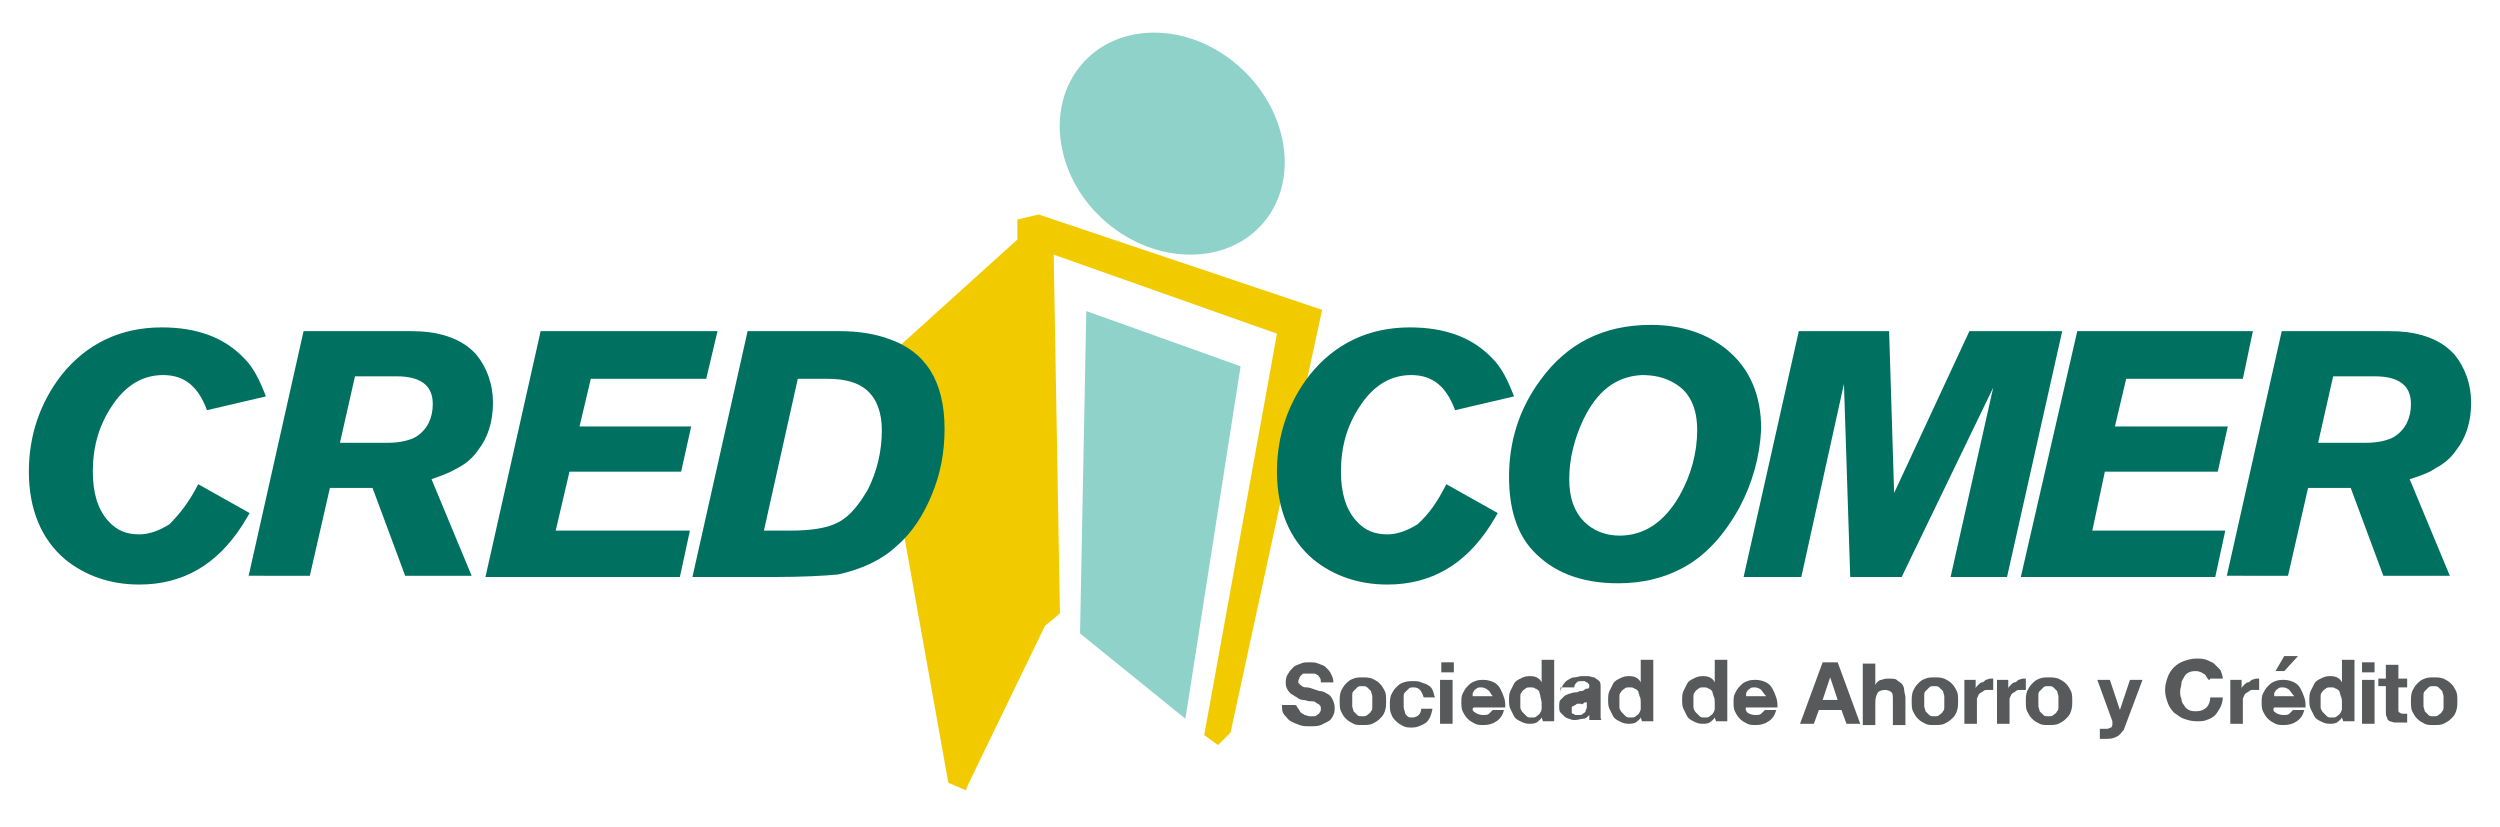 <?xml version="1.0" encoding="utf-8"?>
<!-- Generator: Adobe Illustrator 24.0.2, SVG Export Plug-In . SVG Version: 6.00 Build 0)  -->
<svg version="1.1" id="Layer_1" xmlns="http://www.w3.org/2000/svg" xmlns:xlink="http://www.w3.org/1999/xlink" x="0px" y="0px"
	 viewBox="0 0 199.3 65.9" style="enable-background:new 0 0 199.3 65.9;" xml:space="preserve">
<style type="text/css">
	.st0{fill:#F1CB00;}
	.st1{fill-rule:evenodd;clip-rule:evenodd;fill:#8FD2CA;}
	.st2{fill-rule:evenodd;clip-rule:evenodd;fill:#007161;}
	.st3{fill:#58595B;}
</style>
<g>
	<polygon class="st0" points="77.2,62.5 77,63 75.6,62.4 69.7,29.4 81.1,19.1 81.1,17.5 82.8,17.1 105.4,24.7 98.1,58.4 97.1,59.4 
		96,58.6 101.8,26.6 84,20.3 84.5,48.9 83.3,49.9 	"/>
	<path class="st1" d="M84.6,11.5c-0.8-4.9,2.5-8.9,7.4-8.9c4.9,0,9.5,4,10.3,8.9c0.8,4.9-2.5,8.8-7.4,8.8
		C90,20.3,85.4,16.4,84.6,11.5z"/>
	<polygon class="st1" points="86.6,24.8 98.9,29.2 94.5,57.3 86.1,50.5 	"/>
	<path class="st2" d="M15.8,38.6l4.1,2.3c-0.1,0.2-0.3,0.5-0.6,1c-2,3.1-4.7,4.7-8.2,4.7c-2.3,0-4.3-0.7-5.9-2c-1.9-1.6-2.9-4-2.9-7
		c0-2.9,0.9-5.5,2.6-7.7c2-2.5,4.7-3.8,8-3.8c2.8,0,5,0.8,6.6,2.5c0.7,0.7,1.2,1.7,1.7,3l-4.7,1.1c-0.7-1.9-1.8-2.8-3.5-2.8
		c-1.6,0-3,0.8-4.1,2.5c-1,1.5-1.5,3.2-1.5,5.2c0,1.7,0.4,3,1.2,3.9c0.7,0.8,1.5,1.1,2.5,1.1c0.8,0,1.6-0.3,2.4-0.8
		C14.3,41,15.1,40,15.8,38.6z"/>
	<path class="st2" d="M19.8,46l4.4-19.6h8.6c1,0,1.8,0.1,2.5,0.3c1.1,0.3,2,0.8,2.7,1.6c0.8,1,1.3,2.3,1.3,3.8
		c0,1.5-0.4,2.8-1.2,3.8c-0.4,0.6-1,1.1-1.6,1.4c-0.5,0.3-1.2,0.6-2.1,0.9l3.2,7.7h-5.3l-2.6-7h-3.4l-1.6,7H19.8z M28.3,30l-1.2,5.3
		h3.8c1,0,1.8-0.2,2.3-0.5c0.9-0.6,1.3-1.5,1.3-2.6c0-1.5-1-2.2-2.9-2.2H28.3z"/>
	<polygon class="st2" points="43.1,26.4 57.2,26.4 56.3,30.2 47.1,30.2 46.2,34 55.1,34 54.3,37.6 45.4,37.6 44.3,42.3 55,42.3 
		54.2,46 38.7,46 	"/>
	<path class="st2" d="M55.2,46l4.4-19.6H67c1.4,0,2.7,0.2,3.8,0.6c3,1,4.5,3.4,4.5,7.2c0,1.8-0.3,3.5-1,5.2
		c-0.7,1.7-1.6,3.1-2.9,4.2c-1.2,1.1-2.8,1.8-4.6,2.2C65.7,45.9,64,46,61.7,46H55.2z M66,30.2h-2.4l-2.7,12.1H63
		c1.7,0,3-0.2,3.9-0.7c0.9-0.5,1.6-1.4,2.3-2.6c0.7-1.4,1.1-3,1.1-4.7c0-1.4-0.4-2.5-1.2-3.2C68.4,30.5,67.4,30.2,66,30.2z"/>
	<path class="st2" d="M115.3,38.6l4.1,2.3c-0.1,0.2-0.3,0.5-0.6,1c-2,3.1-4.7,4.7-8.2,4.7c-2.3,0-4.3-0.7-5.9-2
		c-1.9-1.6-2.9-4-2.9-7c0-2.9,0.9-5.5,2.6-7.7c2-2.5,4.7-3.8,8-3.8c2.8,0,5,0.8,6.6,2.5c0.7,0.7,1.2,1.7,1.7,3l-4.7,1.1
		c-0.7-1.9-1.8-2.8-3.5-2.8c-1.6,0-3,0.8-4.1,2.5c-1,1.5-1.5,3.2-1.5,5.2c0,1.7,0.4,3,1.2,3.9c0.7,0.8,1.5,1.1,2.5,1.1
		c0.8,0,1.6-0.3,2.4-0.8C113.9,41,114.6,40,115.3,38.6z"/>
	<path class="st2" d="M138.7,40.4c-1.2,2.2-2.7,3.9-4.6,4.9c-1.5,0.8-3.2,1.2-5.1,1.2c-3,0-5.2-0.9-6.8-2.6
		c-1.3-1.4-1.9-3.4-1.9-5.9c0-2.8,0.8-5.4,2.5-7.7c2.1-2.9,5-4.4,8.8-4.4c2.5,0,4.5,0.7,6.1,2c1.8,1.5,2.7,3.6,2.7,6.3
		C140.3,36.4,139.7,38.5,138.7,40.4z M130.9,29.9c-2.1,0.1-3.6,1.3-4.7,3.6c-0.7,1.5-1.1,3.1-1.1,4.7c0,1.5,0.4,2.6,1.2,3.4
		c0.7,0.7,1.7,1.1,2.8,1.1c2,0,3.6-1.1,4.8-3.2c0.9-1.6,1.4-3.4,1.4-5.2c0-1.8-0.6-3.1-1.9-3.8C132.7,30.1,131.9,29.9,130.9,29.9z"
		/>
	<polygon class="st2" points="157,26.4 164.4,26.4 160,46 155.5,46 158.9,30.9 151.6,46 147.5,46 147,30.6 143.6,46 139,46 
		143.4,26.4 150.6,26.4 151,39.3 	"/>
	<polygon class="st2" points="165.6,26.4 179.6,26.4 178.8,30.2 169.5,30.2 168.6,34 177.6,34 176.8,37.6 167.8,37.6 166.8,42.3 
		177.4,42.3 176.6,46 161.1,46 	"/>
	<path class="st2" d="M177.5,46l4.4-19.6h8.6c1,0,1.8,0.1,2.5,0.3c1.1,0.3,2,0.8,2.7,1.6c0.8,1,1.3,2.3,1.3,3.8
		c0,1.5-0.4,2.8-1.2,3.8c-0.4,0.6-1,1.1-1.6,1.4c-0.4,0.3-1.1,0.6-2.1,0.9l3.2,7.7h-5.3l-2.6-7h-3.4l-1.6,7H177.5z M186,30l-1.2,5.3
		h3.8c1,0,1.8-0.2,2.3-0.5c0.9-0.6,1.3-1.5,1.3-2.6c0-1.5-1-2.2-2.9-2.2H186z"/>
</g>
<g>
	<path class="st3" d="M103.5,56.5c0.1,0.1,0.1,0.2,0.2,0.3c0.1,0.1,0.2,0.1,0.3,0.2c0.1,0,0.3,0.1,0.4,0.1c0.1,0,0.2,0,0.3,0
		c0.1,0,0.2,0,0.3-0.1s0.2-0.1,0.2-0.2c0.1-0.1,0.1-0.2,0.1-0.3c0-0.1,0-0.2-0.1-0.3c-0.1-0.1-0.2-0.1-0.3-0.2
		c-0.1-0.1-0.3-0.1-0.5-0.1c-0.2,0-0.3-0.1-0.5-0.1c-0.2,0-0.4-0.1-0.5-0.2c-0.2-0.1-0.3-0.2-0.5-0.3c-0.1-0.1-0.2-0.2-0.3-0.4
		c-0.1-0.2-0.1-0.3-0.1-0.6c0-0.2,0.1-0.5,0.2-0.6c0.1-0.2,0.2-0.3,0.4-0.5s0.4-0.2,0.6-0.3s0.4-0.1,0.7-0.1c0.3,0,0.5,0,0.7,0.1
		s0.4,0.1,0.6,0.3s0.3,0.3,0.4,0.5c0.1,0.2,0.2,0.4,0.2,0.7h-1c0-0.1,0-0.3-0.1-0.4s-0.1-0.2-0.2-0.2c-0.1-0.1-0.2-0.1-0.3-0.1
		c-0.1,0-0.2,0-0.4,0c-0.1,0-0.2,0-0.3,0s-0.2,0-0.2,0.1c-0.1,0-0.1,0.1-0.2,0.2c0,0.1-0.1,0.2-0.1,0.3c0,0.1,0,0.2,0.1,0.2
		c0,0.1,0.1,0.1,0.2,0.2s0.3,0.1,0.4,0.1c0.2,0,0.4,0.1,0.7,0.2c0.1,0,0.2,0.1,0.4,0.1c0.2,0,0.3,0.1,0.5,0.2
		c0.2,0.1,0.3,0.2,0.4,0.4s0.2,0.4,0.2,0.7c0,0.2,0,0.4-0.1,0.6c-0.1,0.2-0.2,0.4-0.4,0.5c-0.2,0.1-0.4,0.2-0.6,0.3
		c-0.3,0.1-0.5,0.1-0.9,0.1c-0.3,0-0.5,0-0.8-0.1c-0.3-0.1-0.5-0.2-0.7-0.3c-0.2-0.1-0.3-0.3-0.5-0.5s-0.2-0.5-0.2-0.8h1
		C103.4,56.2,103.4,56.4,103.5,56.5z"/>
	<path class="st3" d="M106.9,55.1c0.1-0.2,0.2-0.4,0.4-0.6c0.2-0.2,0.3-0.3,0.6-0.4c0.2-0.1,0.5-0.1,0.7-0.1c0.3,0,0.5,0,0.8,0.1
		c0.2,0.1,0.4,0.2,0.6,0.4c0.2,0.2,0.3,0.4,0.4,0.6c0.1,0.2,0.1,0.5,0.1,0.8s0,0.5-0.1,0.8s-0.2,0.4-0.4,0.6
		c-0.2,0.2-0.4,0.3-0.6,0.4c-0.2,0.1-0.5,0.1-0.8,0.1c-0.3,0-0.5,0-0.7-0.1c-0.2-0.1-0.4-0.2-0.6-0.4c-0.2-0.2-0.3-0.4-0.4-0.6
		c-0.1-0.2-0.1-0.5-0.1-0.8S106.8,55.4,106.9,55.1z M107.8,56.3c0,0.1,0.1,0.3,0.1,0.4c0.1,0.1,0.2,0.2,0.3,0.3s0.2,0.1,0.4,0.1
		c0.2,0,0.3,0,0.4-0.1c0.1-0.1,0.2-0.1,0.3-0.3c0.1-0.1,0.1-0.2,0.1-0.4c0-0.1,0-0.3,0-0.4s0-0.3,0-0.4c0-0.1-0.1-0.3-0.1-0.4
		c-0.1-0.1-0.2-0.2-0.3-0.3c-0.1-0.1-0.2-0.1-0.4-0.1c-0.2,0-0.3,0-0.4,0.1c-0.1,0.1-0.2,0.2-0.3,0.3c-0.1,0.1-0.1,0.2-0.1,0.4
		c0,0.1,0,0.3,0,0.4S107.8,56.2,107.8,56.3z"/>
	<path class="st3" d="M112.7,54.8c-0.2,0-0.3,0-0.4,0.1s-0.2,0.2-0.3,0.3c-0.1,0.1-0.1,0.2-0.1,0.4c0,0.1,0,0.3,0,0.4
		c0,0.1,0,0.3,0,0.4c0,0.1,0.1,0.3,0.1,0.4s0.1,0.2,0.2,0.3c0.1,0.1,0.2,0.1,0.4,0.1c0.2,0,0.4-0.1,0.5-0.2c0.1-0.1,0.2-0.3,0.2-0.5
		h0.9c-0.1,0.5-0.2,0.8-0.5,1.1c-0.3,0.2-0.7,0.4-1.1,0.4c-0.3,0-0.5,0-0.7-0.1c-0.2-0.1-0.4-0.2-0.6-0.4c-0.2-0.2-0.3-0.3-0.4-0.6
		c-0.1-0.2-0.1-0.5-0.1-0.7c0-0.3,0-0.5,0.1-0.8c0.1-0.2,0.2-0.4,0.4-0.6s0.3-0.3,0.6-0.4s0.5-0.1,0.8-0.1c0.2,0,0.4,0,0.6,0.1
		c0.2,0.1,0.4,0.1,0.5,0.2c0.2,0.1,0.3,0.2,0.4,0.4s0.1,0.4,0.2,0.6h-0.9C113.3,55,113.1,54.8,112.7,54.8z"/>
	<path class="st3" d="M114.9,53.6v-0.8h1v0.8H114.9z M115.8,54.2v3.5h-1v-3.5H115.8z"/>
	<path class="st3" d="M117.6,56.8c0.1,0.1,0.4,0.2,0.6,0.2c0.2,0,0.4,0,0.5-0.1c0.1-0.1,0.2-0.2,0.3-0.3h0.9
		c-0.1,0.4-0.3,0.7-0.6,0.9c-0.3,0.2-0.6,0.3-1,0.3c-0.3,0-0.5,0-0.7-0.1c-0.2-0.1-0.4-0.2-0.6-0.4c-0.2-0.2-0.3-0.4-0.4-0.6
		c-0.1-0.2-0.1-0.5-0.1-0.7c0-0.3,0-0.5,0.1-0.7c0.1-0.2,0.2-0.4,0.4-0.6c0.2-0.2,0.3-0.3,0.6-0.4c0.2-0.1,0.5-0.1,0.7-0.1
		c0.3,0,0.6,0.1,0.8,0.2s0.4,0.3,0.5,0.5c0.1,0.2,0.2,0.4,0.3,0.7s0.1,0.5,0.1,0.8h-2.5C117.3,56.5,117.4,56.7,117.6,56.8z
		 M118.6,55c-0.1-0.1-0.3-0.2-0.5-0.2c-0.2,0-0.3,0-0.4,0.1c-0.1,0.1-0.2,0.1-0.2,0.2c-0.1,0.1-0.1,0.2-0.1,0.2c0,0.1,0,0.2,0,0.2
		h1.6C118.8,55.3,118.8,55.1,118.6,55z"/>
	<path class="st3" d="M122.9,57.2c-0.1,0.2-0.3,0.3-0.4,0.4c-0.2,0.1-0.4,0.1-0.6,0.1c-0.3,0-0.5-0.1-0.7-0.2s-0.4-0.2-0.5-0.4
		c-0.1-0.2-0.2-0.4-0.3-0.6c-0.1-0.2-0.1-0.5-0.1-0.7c0-0.2,0-0.5,0.1-0.7c0.1-0.2,0.2-0.4,0.3-0.6c0.1-0.2,0.3-0.3,0.5-0.4
		c0.2-0.1,0.4-0.2,0.7-0.2c0.2,0,0.4,0,0.6,0.1c0.2,0.1,0.3,0.2,0.4,0.4h0v-1.8h1v4.9h-0.9L122.9,57.2L122.9,57.2z M122.8,55.5
		c0-0.1-0.1-0.3-0.1-0.4c-0.1-0.1-0.2-0.2-0.3-0.2c-0.1-0.1-0.2-0.1-0.4-0.1s-0.3,0-0.4,0.1c-0.1,0.1-0.2,0.1-0.3,0.3
		c-0.1,0.1-0.1,0.2-0.1,0.4c0,0.1,0,0.3,0,0.4c0,0.1,0,0.3,0,0.4c0,0.1,0.1,0.3,0.2,0.4s0.2,0.2,0.3,0.3s0.2,0.1,0.4,0.1
		c0.2,0,0.3,0,0.4-0.1c0.1-0.1,0.2-0.1,0.3-0.3s0.1-0.2,0.1-0.4c0-0.1,0-0.3,0-0.4S122.8,55.6,122.8,55.5z"/>
	<path class="st3" d="M124.4,55.2c0-0.2,0.1-0.4,0.2-0.6c0.1-0.1,0.2-0.3,0.4-0.4c0.2-0.1,0.3-0.2,0.5-0.2c0.2,0,0.4-0.1,0.6-0.1
		c0.2,0,0.4,0,0.5,0c0.2,0,0.3,0.1,0.5,0.1c0.1,0.1,0.3,0.2,0.4,0.3c0.1,0.1,0.1,0.3,0.1,0.5v1.8c0,0.2,0,0.3,0,0.5
		c0,0.1,0,0.3,0.1,0.3h-1c0-0.1,0-0.1,0-0.2c0-0.1,0-0.1,0-0.2c-0.2,0.2-0.3,0.3-0.5,0.3s-0.4,0.1-0.6,0.1c-0.2,0-0.3,0-0.5-0.1
		c-0.1,0-0.3-0.1-0.4-0.2s-0.2-0.2-0.3-0.3c-0.1-0.1-0.1-0.3-0.1-0.5c0-0.2,0-0.4,0.1-0.5c0.1-0.1,0.2-0.2,0.3-0.3
		c0.1-0.1,0.2-0.1,0.4-0.2c0.1,0,0.3-0.1,0.4-0.1s0.3,0,0.4-0.1c0.1,0,0.3,0,0.4-0.1s0.2-0.1,0.3-0.1c0.1-0.1,0.1-0.1,0.1-0.2
		c0-0.1,0-0.2-0.1-0.2c0-0.1-0.1-0.1-0.1-0.1c-0.1,0-0.1-0.1-0.2-0.1c-0.1,0-0.2,0-0.2,0c-0.2,0-0.3,0-0.4,0.1s-0.2,0.2-0.2,0.4
		H124.4z M126.6,55.9c0,0-0.1,0.1-0.2,0.1c-0.1,0-0.1,0-0.2,0.1s-0.1,0-0.2,0c-0.1,0-0.2,0-0.2,0c-0.1,0-0.1,0-0.2,0.1
		c-0.1,0-0.1,0.1-0.2,0.1s-0.1,0.1-0.1,0.1c0,0.1,0,0.1,0,0.2c0,0.1,0,0.2,0,0.2c0,0.1,0.1,0.1,0.1,0.1c0.1,0,0.1,0.1,0.2,0.1
		c0.1,0,0.1,0,0.2,0c0.2,0,0.3,0,0.4-0.1c0.1-0.1,0.2-0.1,0.2-0.2c0-0.1,0.1-0.2,0.1-0.3c0-0.1,0-0.2,0-0.2V55.9z"/>
	<path class="st3" d="M130.8,57.2c-0.1,0.2-0.3,0.3-0.4,0.4c-0.2,0.1-0.4,0.1-0.6,0.1c-0.3,0-0.5-0.1-0.7-0.2s-0.4-0.2-0.5-0.4
		c-0.1-0.2-0.2-0.4-0.3-0.6c-0.1-0.2-0.1-0.5-0.1-0.7c0-0.2,0-0.5,0.1-0.7c0.1-0.2,0.2-0.4,0.3-0.6c0.1-0.2,0.3-0.3,0.5-0.4
		c0.2-0.1,0.4-0.2,0.7-0.2c0.2,0,0.4,0,0.6,0.1c0.2,0.1,0.3,0.2,0.4,0.4h0v-1.8h1v4.9h-0.9L130.8,57.2L130.8,57.2z M130.7,55.5
		c0-0.1-0.1-0.3-0.1-0.4c-0.1-0.1-0.2-0.2-0.3-0.2c-0.1-0.1-0.2-0.1-0.4-0.1s-0.3,0-0.4,0.1c-0.1,0.1-0.2,0.1-0.3,0.3
		c-0.1,0.1-0.1,0.2-0.1,0.4c0,0.1,0,0.3,0,0.4c0,0.1,0,0.3,0,0.4c0,0.1,0.1,0.3,0.2,0.4s0.2,0.2,0.3,0.3s0.2,0.1,0.4,0.1
		c0.2,0,0.3,0,0.4-0.1c0.1-0.1,0.2-0.1,0.3-0.3s0.1-0.2,0.1-0.4c0-0.1,0-0.3,0-0.4S130.8,55.6,130.7,55.5z"/>
	<path class="st3" d="M136.7,57.2c-0.1,0.2-0.3,0.3-0.4,0.4c-0.2,0.1-0.4,0.1-0.6,0.1c-0.3,0-0.5-0.1-0.7-0.2s-0.4-0.2-0.5-0.4
		c-0.1-0.2-0.2-0.4-0.3-0.6c-0.1-0.2-0.1-0.5-0.1-0.7c0-0.2,0-0.5,0.1-0.7c0.1-0.2,0.2-0.4,0.3-0.6c0.1-0.2,0.3-0.3,0.5-0.4
		c0.2-0.1,0.4-0.2,0.7-0.2c0.2,0,0.4,0,0.6,0.1c0.2,0.1,0.3,0.2,0.4,0.4h0v-1.8h1v4.9h-0.9L136.7,57.2L136.7,57.2z M136.6,55.5
		c0-0.1-0.1-0.3-0.1-0.4c-0.1-0.1-0.2-0.2-0.3-0.2c-0.1-0.1-0.2-0.1-0.4-0.1s-0.3,0-0.4,0.1c-0.1,0.1-0.2,0.1-0.3,0.3
		c-0.1,0.1-0.1,0.2-0.1,0.4c0,0.1,0,0.3,0,0.4c0,0.1,0,0.3,0,0.4c0,0.1,0.1,0.3,0.2,0.4s0.2,0.2,0.3,0.3s0.2,0.1,0.4,0.1
		c0.2,0,0.3,0,0.4-0.1c0.1-0.1,0.2-0.1,0.3-0.3s0.1-0.2,0.1-0.4c0-0.1,0-0.3,0-0.4S136.7,55.6,136.6,55.5z"/>
	<path class="st3" d="M139.3,56.8c0.1,0.1,0.4,0.2,0.6,0.2c0.2,0,0.4,0,0.5-0.1c0.1-0.1,0.2-0.2,0.3-0.3h0.9
		c-0.1,0.4-0.3,0.7-0.6,0.9c-0.3,0.2-0.6,0.3-1,0.3c-0.3,0-0.5,0-0.7-0.1c-0.2-0.1-0.4-0.2-0.6-0.4c-0.2-0.2-0.3-0.4-0.4-0.6
		c-0.1-0.2-0.1-0.5-0.1-0.7c0-0.3,0-0.5,0.1-0.7c0.1-0.2,0.2-0.4,0.4-0.6c0.2-0.2,0.3-0.3,0.6-0.4c0.2-0.1,0.5-0.1,0.7-0.1
		c0.3,0,0.6,0.1,0.8,0.2s0.4,0.3,0.5,0.5c0.1,0.2,0.2,0.4,0.3,0.7s0.1,0.5,0.1,0.8h-2.5C139.1,56.5,139.2,56.7,139.3,56.8z
		 M140.4,55c-0.1-0.1-0.3-0.2-0.5-0.2c-0.2,0-0.3,0-0.4,0.1c-0.1,0.1-0.2,0.1-0.2,0.2c-0.1,0.1-0.1,0.2-0.1,0.2c0,0.1,0,0.2,0,0.2
		h1.6C140.6,55.3,140.5,55.1,140.4,55z"/>
	<path class="st3" d="M146.5,52.8l1.8,4.9h-1.1l-0.4-1.1H145l-0.4,1.1h-1.1l1.8-4.9H146.5z M146.5,55.8l-0.6-1.8h0l-0.6,1.8H146.5z"
		/>
	<path class="st3" d="M149.5,52.8v1.8h0c0.1-0.2,0.3-0.4,0.5-0.4c0.2-0.1,0.4-0.1,0.6-0.1c0.3,0,0.5,0,0.6,0.1s0.3,0.2,0.4,0.3
		s0.2,0.3,0.2,0.5s0.1,0.4,0.1,0.6v2.2h-1v-2c0-0.3,0-0.5-0.1-0.6c-0.1-0.1-0.3-0.2-0.5-0.2c-0.3,0-0.5,0.1-0.6,0.2
		c-0.1,0.2-0.2,0.4-0.2,0.8v1.8h-1v-4.9H149.5z"/>
	<path class="st3" d="M152.5,55.1c0.1-0.2,0.2-0.4,0.4-0.6c0.2-0.2,0.3-0.3,0.6-0.4c0.2-0.1,0.5-0.1,0.7-0.1c0.3,0,0.5,0,0.8,0.1
		c0.2,0.1,0.4,0.2,0.6,0.4c0.2,0.2,0.3,0.4,0.4,0.6c0.1,0.2,0.1,0.5,0.1,0.8s0,0.5-0.1,0.8s-0.2,0.4-0.4,0.6
		c-0.2,0.2-0.4,0.3-0.6,0.4c-0.2,0.1-0.5,0.1-0.8,0.1c-0.3,0-0.5,0-0.7-0.1c-0.2-0.1-0.4-0.2-0.6-0.4c-0.2-0.2-0.3-0.4-0.4-0.6
		c-0.1-0.2-0.1-0.5-0.1-0.8S152.4,55.4,152.5,55.1z M153.4,56.3c0,0.1,0.1,0.3,0.1,0.4c0.1,0.1,0.2,0.2,0.3,0.3s0.2,0.1,0.4,0.1
		c0.2,0,0.3,0,0.4-0.1c0.1-0.1,0.2-0.1,0.3-0.3c0.1-0.1,0.1-0.2,0.1-0.4c0-0.1,0-0.3,0-0.4s0-0.3,0-0.4c0-0.1-0.1-0.3-0.1-0.4
		c-0.1-0.1-0.2-0.2-0.3-0.3c-0.1-0.1-0.2-0.1-0.4-0.1c-0.2,0-0.3,0-0.4,0.1c-0.1,0.1-0.2,0.2-0.3,0.3c-0.1,0.1-0.1,0.2-0.1,0.4
		c0,0.1,0,0.3,0,0.4S153.4,56.2,153.4,56.3z"/>
	<path class="st3" d="M157.5,54.2v0.7h0c0-0.1,0.1-0.2,0.2-0.3c0.1-0.1,0.2-0.2,0.3-0.2s0.2-0.1,0.3-0.2c0.1,0,0.2-0.1,0.4-0.1
		c0.1,0,0.1,0,0.2,0V55c0,0-0.1,0-0.2,0s-0.1,0-0.2,0c-0.2,0-0.3,0-0.4,0.1c-0.1,0.1-0.2,0.1-0.3,0.2c-0.1,0.1-0.1,0.2-0.2,0.4
		c0,0.1,0,0.3,0,0.4v1.6h-1v-3.5H157.5z"/>
	<path class="st3" d="M160.1,54.2v0.7h0c0-0.1,0.1-0.2,0.2-0.3c0.1-0.1,0.2-0.2,0.3-0.2s0.2-0.1,0.3-0.2c0.1,0,0.2-0.1,0.4-0.1
		c0.1,0,0.1,0,0.2,0V55c0,0-0.1,0-0.2,0s-0.1,0-0.2,0c-0.2,0-0.3,0-0.4,0.1c-0.1,0.1-0.2,0.1-0.3,0.2c-0.1,0.1-0.1,0.2-0.2,0.4
		c0,0.1,0,0.3,0,0.4v1.6h-1v-3.5H160.1z"/>
	<path class="st3" d="M161.6,55.1c0.1-0.2,0.2-0.4,0.4-0.6c0.2-0.2,0.3-0.3,0.6-0.4c0.2-0.1,0.5-0.1,0.7-0.1c0.3,0,0.5,0,0.8,0.1
		c0.2,0.1,0.4,0.2,0.6,0.4c0.2,0.2,0.3,0.4,0.4,0.6c0.1,0.2,0.1,0.5,0.1,0.8s0,0.5-0.1,0.8s-0.2,0.4-0.4,0.6
		c-0.2,0.2-0.4,0.3-0.6,0.4c-0.2,0.1-0.5,0.1-0.8,0.1c-0.3,0-0.5,0-0.7-0.1c-0.2-0.1-0.4-0.2-0.6-0.4c-0.2-0.2-0.3-0.4-0.4-0.6
		c-0.1-0.2-0.1-0.5-0.1-0.8S161.5,55.4,161.6,55.1z M162.5,56.3c0,0.1,0.1,0.3,0.1,0.4c0.1,0.1,0.2,0.2,0.3,0.3s0.2,0.1,0.4,0.1
		c0.2,0,0.3,0,0.4-0.1c0.1-0.1,0.2-0.1,0.3-0.3c0.1-0.1,0.1-0.2,0.1-0.4c0-0.1,0-0.3,0-0.4s0-0.3,0-0.4c0-0.1-0.1-0.3-0.1-0.4
		c-0.1-0.1-0.2-0.2-0.3-0.3c-0.1-0.1-0.2-0.1-0.4-0.1c-0.2,0-0.3,0-0.4,0.1c-0.1,0.1-0.2,0.2-0.3,0.3c-0.1,0.1-0.1,0.2-0.1,0.4
		c0,0.1,0,0.3,0,0.4S162.5,56.2,162.5,56.3z"/>
	<path class="st3" d="M168.8,58.7c-0.2,0.1-0.4,0.2-0.8,0.2c-0.1,0-0.2,0-0.3,0c-0.1,0-0.2,0-0.3,0v-0.8c0.1,0,0.2,0,0.3,0
		c0.1,0,0.2,0,0.3,0c0.1,0,0.2-0.1,0.3-0.1c0.1-0.1,0.1-0.2,0.1-0.3c0-0.1,0-0.1,0-0.2l-1.2-3.3h1l0.8,2.4h0l0.8-2.4h1l-1.5,4
		C169.1,58.4,169,58.6,168.8,58.7z"/>
	<path class="st3" d="M176,54.1c-0.1-0.1-0.1-0.2-0.2-0.3c-0.1-0.1-0.2-0.1-0.3-0.2c-0.1,0-0.2-0.1-0.4-0.1c-0.2,0-0.4,0-0.6,0.1
		c-0.2,0.1-0.3,0.2-0.4,0.4c-0.1,0.2-0.2,0.3-0.2,0.5c0,0.2-0.1,0.4-0.1,0.6c0,0.2,0,0.4,0.1,0.6c0,0.2,0.1,0.4,0.2,0.5
		c0.1,0.2,0.2,0.3,0.4,0.4c0.2,0.1,0.4,0.1,0.6,0.1c0.3,0,0.6-0.1,0.8-0.3c0.2-0.2,0.3-0.5,0.3-0.8h1c0,0.3-0.1,0.6-0.2,0.8
		c-0.1,0.2-0.3,0.5-0.4,0.6c-0.2,0.2-0.4,0.3-0.7,0.4c-0.2,0.1-0.5,0.1-0.8,0.1c-0.4,0-0.7-0.1-1-0.2s-0.5-0.3-0.8-0.5
		c-0.2-0.2-0.4-0.5-0.5-0.8c-0.1-0.3-0.2-0.6-0.2-1c0-0.4,0.1-0.7,0.2-1c0.1-0.3,0.3-0.6,0.5-0.8c0.2-0.2,0.5-0.4,0.8-0.5
		c0.3-0.1,0.6-0.2,1-0.2c0.3,0,0.5,0,0.8,0.1c0.2,0.1,0.5,0.2,0.6,0.3s0.3,0.3,0.5,0.5c0.1,0.2,0.2,0.5,0.2,0.7h-1
		C176.1,54.3,176.1,54.2,176,54.1z"/>
	<path class="st3" d="M178.7,54.2v0.7h0c0-0.1,0.1-0.2,0.2-0.3c0.1-0.1,0.2-0.2,0.3-0.2s0.2-0.1,0.3-0.2c0.1,0,0.2-0.1,0.4-0.1
		c0.1,0,0.1,0,0.2,0V55c0,0-0.1,0-0.2,0s-0.1,0-0.2,0c-0.2,0-0.3,0-0.4,0.1c-0.1,0.1-0.2,0.1-0.3,0.2c-0.1,0.1-0.1,0.2-0.2,0.4
		c0,0.1,0,0.3,0,0.4v1.6h-1v-3.5H178.7z"/>
	<path class="st3" d="M181.4,56.8c0.1,0.1,0.4,0.2,0.6,0.2c0.2,0,0.4,0,0.5-0.1c0.1-0.1,0.2-0.2,0.3-0.3h0.9
		c-0.1,0.4-0.3,0.7-0.6,0.9c-0.3,0.2-0.6,0.3-1,0.3c-0.3,0-0.5,0-0.7-0.1c-0.2-0.1-0.4-0.2-0.6-0.4c-0.2-0.2-0.3-0.4-0.4-0.6
		c-0.1-0.2-0.1-0.5-0.1-0.7c0-0.3,0-0.5,0.1-0.7c0.1-0.2,0.2-0.4,0.4-0.6c0.2-0.2,0.3-0.3,0.6-0.4c0.2-0.1,0.5-0.1,0.7-0.1
		c0.3,0,0.6,0.1,0.8,0.2s0.4,0.3,0.5,0.5c0.1,0.2,0.2,0.4,0.3,0.7s0.1,0.5,0.1,0.8h-2.5C181.2,56.5,181.2,56.7,181.4,56.8z
		 M182.5,55c-0.1-0.1-0.3-0.2-0.5-0.2c-0.2,0-0.3,0-0.4,0.1c-0.1,0.1-0.2,0.1-0.2,0.2c-0.1,0.1-0.1,0.2-0.1,0.2c0,0.1,0,0.2,0,0.2
		h1.6C182.7,55.3,182.6,55.1,182.5,55z M182.1,52.3l-0.7,1.2h0.7l1.1-1.2H182.1z"/>
	<path class="st3" d="M186.7,57.2c-0.1,0.2-0.3,0.3-0.4,0.4c-0.2,0.1-0.4,0.1-0.6,0.1c-0.3,0-0.5-0.1-0.7-0.2s-0.4-0.2-0.5-0.4
		c-0.1-0.2-0.2-0.4-0.3-0.6c-0.1-0.2-0.1-0.5-0.1-0.7c0-0.2,0-0.5,0.1-0.7c0.1-0.2,0.2-0.4,0.3-0.6c0.1-0.2,0.3-0.3,0.5-0.4
		c0.2-0.1,0.4-0.2,0.7-0.2c0.2,0,0.4,0,0.6,0.1c0.2,0.1,0.3,0.2,0.4,0.4h0v-1.8h1v4.9h-0.9L186.7,57.2L186.7,57.2z M186.6,55.5
		c0-0.1-0.1-0.3-0.1-0.4c-0.1-0.1-0.2-0.2-0.3-0.2c-0.1-0.1-0.2-0.1-0.4-0.1s-0.3,0-0.4,0.1c-0.1,0.1-0.2,0.1-0.3,0.3
		c-0.1,0.1-0.1,0.2-0.1,0.4c0,0.1,0,0.3,0,0.4c0,0.1,0,0.3,0,0.4c0,0.1,0.1,0.3,0.2,0.4s0.2,0.2,0.3,0.3s0.2,0.1,0.4,0.1
		c0.2,0,0.3,0,0.4-0.1c0.1-0.1,0.2-0.1,0.3-0.3s0.1-0.2,0.1-0.4c0-0.1,0-0.3,0-0.4S186.7,55.6,186.6,55.5z"/>
	<path class="st3" d="M188.3,53.6v-0.8h1v0.8H188.3z M189.3,54.2v3.5h-1v-3.5H189.3z"/>
	<path class="st3" d="M191.9,54.2v0.6h-0.7v1.7c0,0.2,0,0.3,0.1,0.3c0.1,0.1,0.2,0.1,0.3,0.1c0.1,0,0.1,0,0.2,0c0,0,0.1,0,0.1,0v0.7
		c-0.1,0-0.2,0-0.3,0c-0.1,0-0.2,0-0.3,0c-0.1,0-0.3,0-0.4,0s-0.3-0.1-0.4-0.1c-0.1-0.1-0.2-0.1-0.2-0.3c-0.1-0.1-0.1-0.3-0.1-0.4
		v-2.1h-0.6v-0.6h0.6v-1.1h1v1.1H191.9z"/>
	<path class="st3" d="M192.3,55.1c0.1-0.2,0.2-0.4,0.4-0.6c0.2-0.2,0.3-0.3,0.6-0.4c0.2-0.1,0.5-0.1,0.7-0.1c0.3,0,0.5,0,0.8,0.1
		c0.2,0.1,0.4,0.2,0.6,0.4c0.2,0.2,0.3,0.4,0.4,0.6c0.1,0.2,0.1,0.5,0.1,0.8s0,0.5-0.1,0.8s-0.2,0.4-0.4,0.6
		c-0.2,0.2-0.4,0.3-0.6,0.4c-0.2,0.1-0.5,0.1-0.8,0.1c-0.3,0-0.5,0-0.7-0.1c-0.2-0.1-0.4-0.2-0.6-0.4c-0.2-0.2-0.3-0.4-0.4-0.6
		c-0.1-0.2-0.1-0.5-0.1-0.8S192.2,55.4,192.3,55.1z M193.2,56.3c0,0.1,0.1,0.3,0.1,0.4c0.1,0.1,0.2,0.2,0.3,0.3s0.2,0.1,0.4,0.1
		c0.2,0,0.3,0,0.4-0.1c0.1-0.1,0.2-0.1,0.3-0.3c0.1-0.1,0.1-0.2,0.1-0.4c0-0.1,0-0.3,0-0.4s0-0.3,0-0.4c0-0.1-0.1-0.3-0.1-0.4
		c-0.1-0.1-0.2-0.2-0.3-0.3c-0.1-0.1-0.2-0.1-0.4-0.1c-0.2,0-0.3,0-0.4,0.1c-0.1,0.1-0.2,0.2-0.3,0.3c-0.1,0.1-0.1,0.2-0.1,0.4
		c0,0.1,0,0.3,0,0.4S193.2,56.2,193.2,56.3z"/>
</g>
</svg>
